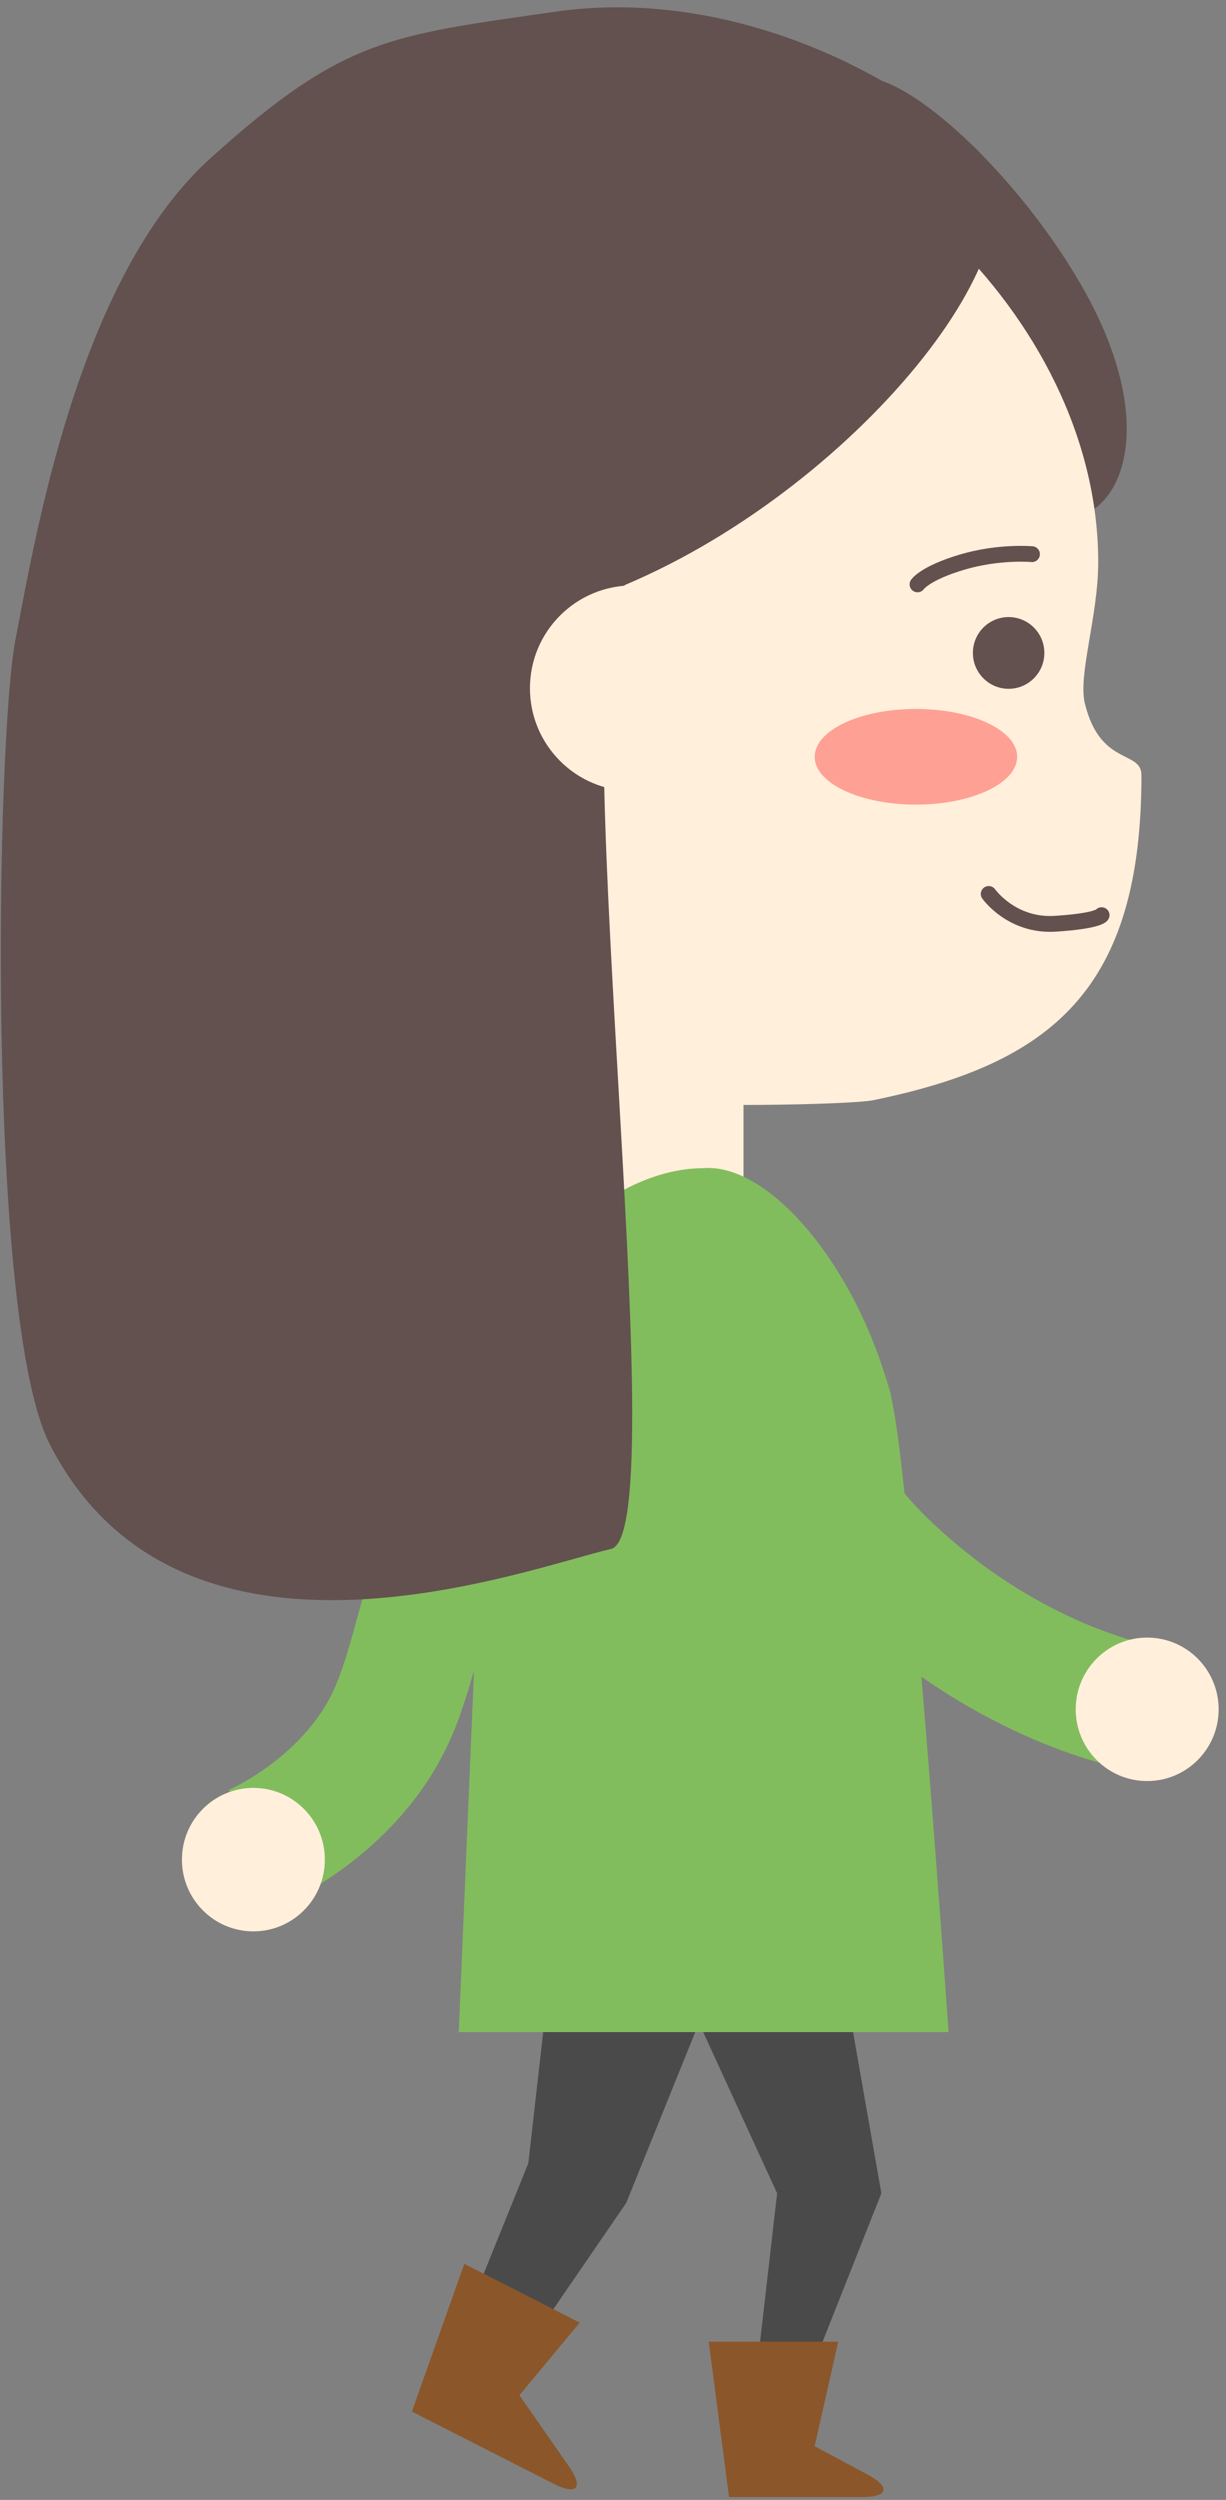 <?xml version="1.0" encoding="UTF-8" standalone="no"?>
<svg width="155px" height="316px" viewBox="0 0 155 316" version="1.1" xmlns="http://www.w3.org/2000/svg" xmlns:xlink="http://www.w3.org/1999/xlink">
    <rect x="0" y="0" width="155" height="316" fill="#808080" stroke="none"/>
    <!-- Generator: Sketch 3.7.1 (28215) - http://www.bohemiancoding.com/sketch -->
    <title>Group</title>
    <desc>Created with Sketch.</desc>
    <defs></defs>
    <g id="Page-1" stroke="none" stroke-width="1" fill="none" fill-rule="evenodd">
        <g id="512" transform="translate(-192, -108)">
            <g id="Group" transform="translate(140, 88)">
                <polygon id="Rectangle-6" fill="#4A4A4A" transform="translate(120.706, 294.219) rotate(-338) translate(-120.706, -294.219) " points="118.644 294.219 109.413 260.968 132 260.968 132 294.219 124.664 327.47 118.644 327.47"></polygon>
                <path d="M121.219,330.502 L127.684,330.502 L130.256,310.854 L113.878,310.854 L116.504,322.49 L106.863,327.652 C103.924,329.225 104.249,330.502 107.591,330.502 L121.219,330.502 Z" id="Combined-Shape" fill="#8B572A" transform="translate(117.556, 320.678) scale(-1, 1) rotate(-27) translate(-117.556, -320.678) "></path>
                <polygon id="Rectangle-6-Copy" fill="#4A4A4A" points="150.251 297.251 135 264 157.587 264 163.43 297.251 150.251 330.502 146.426 330.502"></polygon>
                <g id="boot-right" transform="translate(152.5, 326) scale(-1, 1) translate(-152.5, -326) translate(141, 316)" fill="#8B572A">
                    <path d="M15.017,19.648 L19.829,19.648 L22.401,0 L6.023,0 L9.006,13.215 L2.313,16.798 C-0.626,18.371 -0.302,19.648 3.041,19.648 L15.017,19.648 Z" id="Combined-Shape"></path>
                </g>
                <rect id="Rectangle-364" fill="#FFEFDB" x="100" y="157" width="46" height="29"></rect>
                <path d="M113.307,198.59 C114.028,181.509 128.477,167.662 140.962,167.662 C140.962,167.662 138.614,167.662 140.962,167.662 L140.962,167.662 C149.093,167.016 160.079,179.628 164.565,196.123 C164.565,196.123 162.669,185.759 165.004,198.317 C167.338,210.875 171.924,276.867 171.924,276.867 L110,276.867 L113.307,198.59 Z" id="Rectangle-1-Copy" fill="#82BD5D"></path>
                <path d="M145.924,190 C145.924,190 129.763,190 113.941,205.114 C107.236,211.52 105.618,227.351 101.762,236.301 C96.52,248.468 84,253.642 84,253.642" id="Line-Copy-3" stroke="#82BD5D" stroke-width="16" stroke-linejoin="round"></path>
                <path d="M195.97,181.658 C195.97,181.658 179.875,184.326 164.053,199.44 C148.232,214.554 146.231,235.775 146.231,235.775" id="Line-Copy-3" stroke="#82BD5D" stroke-width="16" stroke-linejoin="round" transform="translate(171.1, 208.717) scale(1, -1) translate(-171.1, -208.717) "></path>
                <path d="M173.944,88.046 C180.019,88.046 187.348,79.936 187.348,62.648 C187.348,45.36 180.962,25.643 174.887,25.643 C168.812,25.643 163.887,39.658 163.887,56.946 C163.887,74.234 167.869,88.046 173.944,88.046 Z" id="Oval-1052" fill="#62514F" transform="translate(175.617, 56.845) rotate(-30) translate(-175.617, -56.845) "></path>
                <path d="M130.846,159.069 C137.011,160.037 159.369,159.692 162.414,159.069 C185.118,154.42 196.31,144.966 196.31,117.996 C196.31,114.765 191.103,116.91 189.154,108.909 C188.278,105.316 190.845,97.847 190.845,91.076 C190.845,59.453 158.996,32 132.847,32 C96.481,32 67,61.481 67,97.847 C67,134.214 121.005,157.523 130.846,159.069 Z" id="Oval-1050" fill="#FFEFDB"></path>
                <path d="M30.61,173.088 C33.154,209.463 80.208,211.147 90.749,213.038 C99.423,214.593 130.471,101.56 140.164,101.56 C172.598,101.56 208.642,81.777 202.256,67.855 C195.87,53.932 180.69,36.833 160.194,31.415 C139.699,25.998 134.33,24.014 112.869,31.415 C91.409,38.817 73.486,67.262 66.359,77.812 C59.232,88.361 29.377,155.46 30.61,173.088 Z" id="Oval-2" fill="#62514F" transform="translate(116.785, 119.817) rotate(-23) translate(-116.785, -119.817) "></path>
                <circle id="Oval-1053" fill="#FFEFDB" cx="132" cy="107" r="13"></circle>
                <path d="M179.517,107.068 C182.012,107.068 184.035,105.038 184.035,102.534 C184.035,100.03 182.012,98 179.517,98 C177.023,98 175,100.03 175,102.534 C175,105.038 177.023,107.068 179.517,107.068 Z" id="Oval-6-Copy" fill="#62514F"></path>
                <path d="M182.471,90.048 C182.471,90.048 178.309,89.666 173.622,91.06 C168.936,92.454 168,93.869 168,93.869" id="Line" stroke="#62514F" stroke-width="2" stroke-linecap="round"></path>
                <ellipse id="Oval-8-Copy" fill="#FFA094" cx="167.799" cy="115.662" rx="12.799" ry="6.046"></ellipse>
                <ellipse id="Oval-10" fill="#FFEFDB" cx="84.035" cy="255.068" rx="9.035" ry="9.068"></ellipse>
                <ellipse id="Oval-10-Copy" fill="#FFEFDB" cx="197.035" cy="236.068" rx="9.035" ry="9.068"></ellipse>
                <path d="M177,133 C177,133 179.899,137.115 185.404,136.768 C190.91,136.421 191.273,135.681 191.273,135.681" id="Line" stroke="#62514F" stroke-width="2" stroke-linecap="round"></path>
            </g>
        </g>
    </g>
</svg>